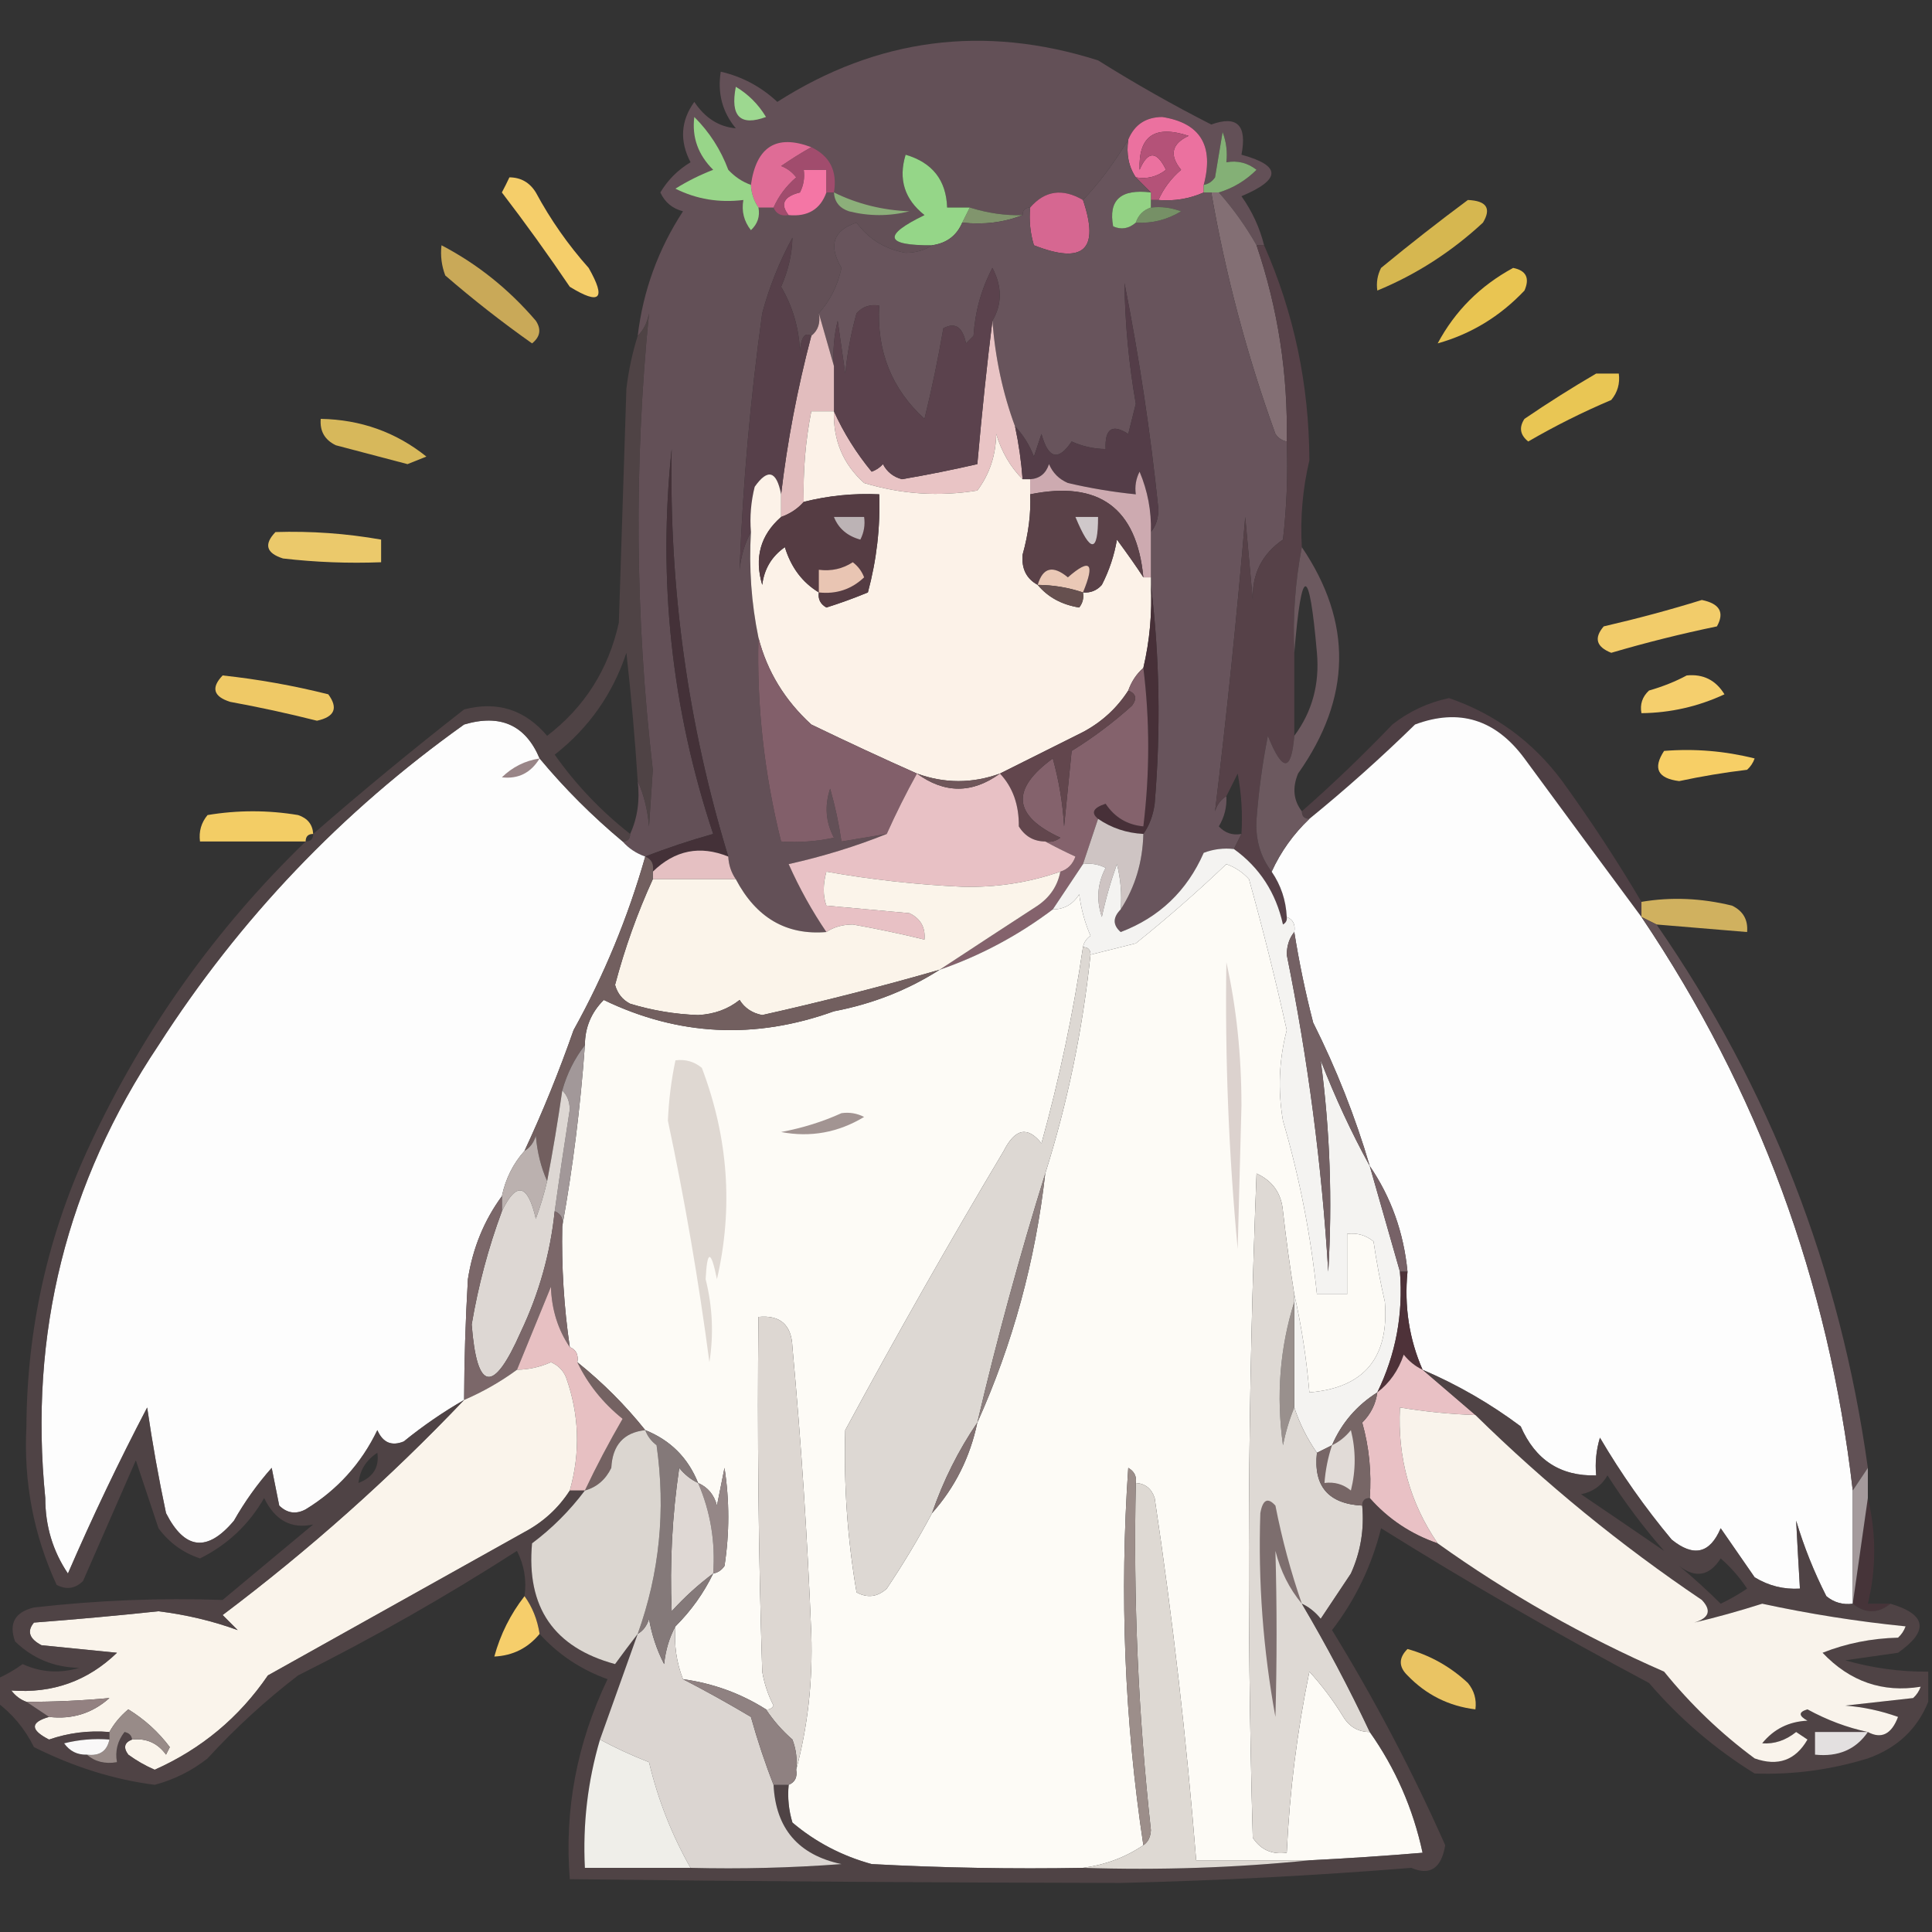 <?xml version="1.0" encoding="UTF-8"?>
<!DOCTYPE svg PUBLIC "-//W3C//DTD SVG 1.1//EN" "http://www.w3.org/Graphics/SVG/1.1/DTD/svg11.dtd">
<svg xmlns="http://www.w3.org/2000/svg" version="1.1" width="256px" height="256px" style="shape-rendering:geometricPrecision; text-rendering:geometricPrecision; image-rendering:optimizeQuality; fill-rule:evenodd; clip-rule:evenodd" xmlns:xlink="http://www.w3.org/1999/xlink">
<rect width="100%" height="100%" fill="#333333" stroke="none"/>
<g><path style="opacity:1" fill="#635057" d="M 167.5,32.5 C 167.167,32.5 166.833,32.5 166.5,32.5C 165.079,29.991 163.412,27.657 161.5,25.5C 163.386,24.935 165.053,23.935 166.5,22.5C 165.311,21.571 163.978,21.238 162.5,21.5C 162.657,20.127 162.49,18.793 162,17.5C 161.667,19.5 161.333,21.5 161,23.5C 160.617,24.056 160.117,24.389 159.5,24.5C 160.88,19.294 159.047,16.294 154,15.5C 151.817,15.522 150.317,16.522 149.5,18.5C 147.563,21.695 145.563,24.362 143.5,26.5C 140.784,24.914 138.45,25.247 136.5,27.5C 135.833,27.5 135.5,27.833 135.5,28.5C 133.264,28.584 130.93,28.25 128.5,27.5C 127.5,27.5 126.5,27.5 125.5,27.5C 125.379,23.873 123.545,21.54 120,20.5C 119.014,23.742 119.848,26.408 122.5,28.5C 116.915,31.208 117.248,32.541 123.5,32.5C 122.551,33.152 121.385,33.486 120,33.5C 117.275,33.018 115.108,31.685 113.5,29.5C 110.403,30.519 109.737,32.519 111.5,35.5C 110.999,37.836 109.999,39.836 108.5,41.5C 108.737,42.791 108.404,43.791 107.5,44.5C 106.659,43.991 106.159,44.657 106,46.5C 105.852,43.411 105.019,40.578 103.5,38C 104.451,35.842 104.951,33.675 105,31.5C 103.284,34.64 101.951,37.973 101,41.5C 99.431,52.801 98.431,64.135 98,75.5C 98.198,73.618 98.698,71.952 99.5,70.5C 99.226,75.263 99.559,79.93 100.5,84.5C 100.266,93.549 101.266,102.549 103.5,111.5C 105.857,111.663 108.19,111.497 110.5,111C 109.409,108.936 109.242,106.769 110,104.5C 110.662,106.813 111.162,109.146 111.5,111.5C 113.5,111.167 115.5,110.833 117.5,110.5C 113.397,112.146 109.063,113.479 104.5,114.5C 105.941,117.724 107.608,120.724 109.5,123.5C 104.195,123.945 100.195,121.612 97.5,116.5C 96.89,115.609 96.557,114.609 96.5,113.5C 91.146,95.945 88.646,77.945 89,59.5C 87.156,76.922 88.989,93.922 94.5,110.5C 91.344,111.384 88.344,112.384 85.5,113.5C 84.29,113.068 83.29,112.401 82.5,111.5C 83.167,111.5 83.5,111.167 83.5,110.5C 84.468,108.393 84.802,106.059 84.5,103.5C 85.309,105.292 85.809,107.292 86,109.5C 86.167,107 86.333,104.5 86.5,102C 84.164,81.789 83.997,61.622 86,41.5C 85.768,42.737 85.268,43.737 84.5,44.5C 85.21,38.539 87.21,33.039 90.5,28C 89.09,27.632 88.09,26.799 87.5,25.5C 88.5,23.833 89.833,22.5 91.5,21.5C 90.03,18.681 90.196,16.014 92,13.5C 93.422,15.638 95.255,16.805 97.5,17C 95.722,14.865 95.055,12.365 95.5,9.5C 98.325,10.143 100.825,11.477 103,13.5C 116.247,5.044 130.413,3.211 145.5,8C 150.392,11.066 155.392,13.899 160.5,16.5C 163.93,15.258 165.263,16.591 164.5,20.5C 169.791,21.941 169.791,23.774 164.5,26C 165.914,27.994 166.914,30.16 167.5,32.5 Z"/></g>
<g><path style="opacity:1" fill="#8caf7a" d="M 110.5,25.5 C 113.579,27.02 116.912,27.853 120.5,28C 117.833,28.667 115.167,28.667 112.5,28C 111.244,27.583 110.577,26.75 110.5,25.5 Z"/></g>
<g><path style="opacity:1" fill="#df6c96" d="M 107.5,19.5 C 106.192,20.232 104.858,21.066 103.5,22C 104.308,22.308 104.975,22.808 105.5,23.5C 104.174,24.642 103.174,25.976 102.5,27.5C 101.833,27.5 101.167,27.5 100.5,27.5C 99.89,26.609 99.557,25.609 99.5,24.5C 100.218,19.419 102.885,17.753 107.5,19.5 Z"/></g>
<g><path style="opacity:1" fill="#f476a5" d="M 109.5,25.5 C 108.7,27.741 107.034,28.741 104.5,28.5C 103.342,27.05 103.842,26.05 106,25.5C 106.483,24.552 106.649,23.552 106.5,22.5C 107.5,22.5 108.5,22.5 109.5,22.5C 109.5,23.5 109.5,24.5 109.5,25.5 Z"/></g>
<g><path style="opacity:1" fill="#98d589" d="M 99.5,24.5 C 99.557,25.609 99.89,26.609 100.5,27.5C 100.719,28.675 100.386,29.675 99.5,30.5C 98.571,29.311 98.238,27.978 98.5,26.5C 95.278,26.892 92.278,26.392 89.5,25C 91.059,24.02 92.726,23.187 94.5,22.5C 92.499,20.513 91.665,18.18 92,15.5C 93.999,17.494 95.499,19.827 96.5,22.5C 97.357,23.425 98.357,24.092 99.5,24.5 Z"/></g>
<g><path style="opacity:1" fill="#a14c6d" d="M 107.5,19.5 C 109.975,20.687 110.975,22.687 110.5,25.5C 110.167,25.5 109.833,25.5 109.5,25.5C 109.5,24.5 109.5,23.5 109.5,22.5C 108.5,22.5 107.5,22.5 106.5,22.5C 106.649,23.552 106.483,24.552 106,25.5C 103.842,26.05 103.342,27.05 104.5,28.5C 103.508,28.672 102.842,28.338 102.5,27.5C 103.174,25.976 104.174,24.642 105.5,23.5C 104.975,22.808 104.308,22.308 103.5,22C 104.858,21.066 106.192,20.232 107.5,19.5 Z"/></g>
<g><path style="opacity:1" fill="#eb719f" d="M 159.5,24.5 C 159.5,24.833 159.5,25.167 159.5,25.5C 157.621,26.341 155.621,26.675 153.5,26.5C 154.174,24.976 155.174,23.642 156.5,22.5C 154.913,20.554 155.246,19.054 157.5,18C 153.002,16.523 150.835,18.023 151,22.5C 152.099,19.956 153.265,19.956 154.5,22.5C 153.311,23.429 151.978,23.762 150.5,23.5C 149.549,22.081 149.216,20.415 149.5,18.5C 150.317,16.522 151.817,15.522 154,15.5C 159.047,16.294 160.88,19.294 159.5,24.5 Z"/></g>
<g><path style="opacity:1" fill="#84b076" d="M 161.5,25.5 C 161.167,25.5 160.833,25.5 160.5,25.5C 160.167,25.5 159.833,25.5 159.5,25.5C 159.5,25.167 159.5,24.833 159.5,24.5C 160.117,24.389 160.617,24.056 161,23.5C 161.333,21.5 161.667,19.5 162,17.5C 162.49,18.793 162.657,20.127 162.5,21.5C 163.978,21.238 165.311,21.571 166.5,22.5C 165.053,23.935 163.386,24.935 161.5,25.5 Z"/></g>
<g><path style="opacity:1" fill="#b45278" d="M 153.5,26.5 C 153.167,26.5 152.833,26.5 152.5,26.5C 152.5,26.167 152.5,25.833 152.5,25.5C 151.833,24.833 151.167,24.167 150.5,23.5C 151.978,23.762 153.311,23.429 154.5,22.5C 153.265,19.956 152.099,19.956 151,22.5C 150.835,18.023 153.002,16.523 157.5,18C 155.246,19.054 154.913,20.554 156.5,22.5C 155.174,23.642 154.174,24.976 153.5,26.5 Z"/></g>
<g><path style="opacity:1" fill="#9dd890" d="M 97.5,11.5 C 99.145,12.479 100.479,13.812 101.5,15.5C 98.08,16.753 96.746,15.419 97.5,11.5 Z"/></g>
<g><path style="opacity:1" fill="#81956d" d="M 128.5,27.5 C 130.93,28.25 133.264,28.584 135.5,28.5C 133.052,29.473 130.385,29.806 127.5,29.5C 127.833,28.833 128.167,28.167 128.5,27.5 Z"/></g>
<g><path style="opacity:1" fill="#95d688" d="M 128.5,27.5 C 128.167,28.167 127.833,28.833 127.5,29.5C 126.764,31.229 125.43,32.229 123.5,32.5C 117.248,32.541 116.915,31.208 122.5,28.5C 119.848,26.408 119.014,23.742 120,20.5C 123.545,21.54 125.379,23.873 125.5,27.5C 126.5,27.5 127.5,27.5 128.5,27.5 Z"/></g>
<g><path style="opacity:0.917" fill="#e5c353" d="M 194.5,26.5 C 196.973,26.604 197.639,27.604 196.5,29.5C 192.307,33.383 187.64,36.383 182.5,38.5C 182.351,37.448 182.517,36.448 183,35.5C 186.812,32.36 190.645,29.36 194.5,26.5 Z"/></g>
<g><path style="opacity:1" fill="#d66791" d="M 143.5,26.5 C 145.744,33.088 143.577,35.088 137,32.5C 136.506,30.866 136.34,29.199 136.5,27.5C 138.45,25.247 140.784,24.914 143.5,26.5 Z"/></g>
<g><path style="opacity:0.993" fill="#f6cf6b" d="M 67.5,23.5 C 69.017,23.511 70.184,24.177 71,25.5C 72.944,29.11 75.277,32.443 78,35.5C 80.353,39.634 79.52,40.467 75.5,38C 72.623,33.745 69.623,29.578 66.5,25.5C 66.863,24.817 67.196,24.15 67.5,23.5 Z"/></g>
<g><path style="opacity:1" fill="#836f74" d="M 160.5,25.5 C 160.833,25.5 161.167,25.5 161.5,25.5C 163.412,27.657 165.079,29.991 166.5,32.5C 169.347,40.915 170.68,49.582 170.5,58.5C 169.883,58.389 169.383,58.056 169,57.5C 165.218,47.036 162.385,36.369 160.5,25.5 Z"/></g>
<g><path style="opacity:0.762" fill="#f8ce64" d="M 58.5,32.5 C 63.244,34.975 67.411,38.308 71,42.5C 71.749,43.635 71.583,44.635 70.5,45.5C 66.523,42.691 62.69,39.691 59,36.5C 58.51,35.207 58.343,33.873 58.5,32.5 Z"/></g>
<g><path style="opacity:1" fill="#e9c552" d="M 200.5,35.5 C 202.225,35.843 202.725,36.843 202,38.5C 198.762,41.923 194.929,44.257 190.5,45.5C 192.796,41.204 196.129,37.871 200.5,35.5 Z"/></g>
<g><path style="opacity:1" fill="#68545c" d="M 149.5,18.5 C 149.216,20.415 149.549,22.081 150.5,23.5C 151.167,24.167 151.833,24.833 152.5,25.5C 148.507,25 146.84,26.5 147.5,30C 148.577,30.47 149.577,30.303 150.5,29.5C 152.655,29.628 154.655,29.128 156.5,28C 155.207,27.51 153.873,27.343 152.5,27.5C 152.5,27.167 152.5,26.833 152.5,26.5C 152.833,26.5 153.167,26.5 153.5,26.5C 155.621,26.675 157.621,26.341 159.5,25.5C 159.833,25.5 160.167,25.5 160.5,25.5C 162.385,36.369 165.218,47.036 169,57.5C 169.383,58.056 169.883,58.389 170.5,58.5C 170.666,62.846 170.499,67.179 170,71.5C 167.212,73.412 165.879,76.079 166,79.5C 165.667,75.833 165.333,72.167 165,68.5C 163.9,81.589 162.567,94.589 161,107.5C 161.278,106.584 161.778,105.918 162.5,105.5C 162.579,106.93 162.246,108.264 161.5,109.5C 162.325,110.386 163.325,110.719 164.5,110.5C 164.167,111.167 163.833,111.833 163.5,112.5C 162.127,112.343 160.793,112.51 159.5,113C 157.277,118.057 153.611,121.557 148.5,123.5C 147.438,122.575 147.438,121.575 148.5,120.5C 150.41,117.548 151.41,114.214 151.5,110.5C 152.29,109.391 152.79,108.058 153,106.5C 153.825,96.658 153.658,86.991 152.5,77.5C 152.5,77.167 152.5,76.833 152.5,76.5C 152.5,74.5 152.5,72.5 152.5,70.5C 153.147,69.726 153.48,68.726 153.5,67.5C 152.458,57.394 150.958,47.394 149,37.5C 149.07,42.834 149.57,48.168 150.5,53.5C 150.167,54.833 149.833,56.167 149.5,57.5C 147.38,56.129 146.38,56.795 146.5,59.5C 144.94,59.481 143.44,59.148 142,58.5C 140.236,61.138 138.902,60.804 138,57.5C 137.667,58.5 137.333,59.5 137,60.5C 136.392,58.934 135.558,57.6 134.5,56.5C 132.87,52.089 131.87,47.422 131.5,42.5C 132.797,40.307 132.797,37.973 131.5,35.5C 130.031,38.298 129.198,41.298 129,44.5C 128.667,44.833 128.333,45.167 128,45.5C 127.558,43.322 126.558,42.655 125,43.5C 124.305,47.533 123.472,51.533 122.5,55.5C 118.153,51.532 116.153,46.532 116.5,40.5C 115.325,40.281 114.325,40.614 113.5,41.5C 112.77,44.109 112.27,46.776 112,49.5C 111.667,47.167 111.333,44.833 111,42.5C 110.505,44.473 110.338,46.473 110.5,48.5C 109.833,46.167 109.167,43.833 108.5,41.5C 109.999,39.836 110.999,37.836 111.5,35.5C 109.737,32.519 110.403,30.519 113.5,29.5C 115.108,31.685 117.275,33.018 120,33.5C 121.385,33.486 122.551,33.152 123.5,32.5C 125.43,32.229 126.764,31.229 127.5,29.5C 130.385,29.806 133.052,29.473 135.5,28.5C 135.5,27.833 135.833,27.5 136.5,27.5C 136.34,29.199 136.506,30.866 137,32.5C 143.577,35.088 145.744,33.088 143.5,26.5C 145.563,24.362 147.563,21.695 149.5,18.5 Z"/></g>
<g><path style="opacity:1" fill="#769066" d="M 152.5,27.5 C 153.873,27.343 155.207,27.51 156.5,28C 154.655,29.128 152.655,29.628 150.5,29.5C 150.833,28.5 151.5,27.833 152.5,27.5 Z"/></g>
<g><path style="opacity:1" fill="#93d284" d="M 152.5,25.5 C 152.5,25.833 152.5,26.167 152.5,26.5C 152.5,26.833 152.5,27.167 152.5,27.5C 151.5,27.833 150.833,28.5 150.5,29.5C 149.577,30.303 148.577,30.47 147.5,30C 146.84,26.5 148.507,25 152.5,25.5 Z"/></g>
<g><path style="opacity:1" fill="#e9c4c5" d="M 131.5,42.5 C 131.87,47.422 132.87,52.089 134.5,56.5C 134.993,58.806 135.326,61.139 135.5,63.5C 133.883,61.879 132.716,59.879 132,57.5C 131.955,60.334 131.121,62.834 129.5,65C 124.411,65.826 119.411,65.492 114.5,64C 111.722,61.516 110.389,58.349 110.5,54.5C 111.795,57.363 113.462,60.03 115.5,62.5C 116.086,62.291 116.586,61.957 117,61.5C 117.519,62.516 118.353,63.182 119.5,63.5C 122.865,62.925 126.198,62.258 129.5,61.5C 130.13,54.438 130.796,48.105 131.5,42.5 Z"/></g>
<g><path style="opacity:1" fill="#e9c654" d="M 211.5,49.5 C 212.5,49.5 213.5,49.5 214.5,49.5C 214.67,50.822 214.337,51.989 213.5,53C 209.731,54.597 206.064,56.43 202.5,58.5C 201.417,57.635 201.251,56.635 202,55.5C 205.18,53.338 208.346,51.338 211.5,49.5 Z"/></g>
<g><path style="opacity:0.883" fill="#ecc960" d="M 42.5,55.5 C 47.807,55.601 52.474,57.267 56.5,60.5C 55.667,60.833 54.833,61.167 54,61.5C 50.836,60.668 47.669,59.834 44.5,59C 43.027,58.29 42.36,57.124 42.5,55.5 Z"/></g>
<g><path style="opacity:1" fill="#5b424d" d="M 131.5,42.5 C 130.796,48.105 130.13,54.438 129.5,61.5C 126.198,62.258 122.865,62.925 119.5,63.5C 118.353,63.182 117.519,62.516 117,61.5C 116.586,61.957 116.086,62.291 115.5,62.5C 113.462,60.03 111.795,57.363 110.5,54.5C 110.5,52.5 110.5,50.5 110.5,48.5C 110.338,46.473 110.505,44.473 111,42.5C 111.333,44.833 111.667,47.167 112,49.5C 112.27,46.776 112.77,44.109 113.5,41.5C 114.325,40.614 115.325,40.281 116.5,40.5C 116.153,46.532 118.153,51.532 122.5,55.5C 123.472,51.533 124.305,47.533 125,43.5C 126.558,42.655 127.558,43.322 128,45.5C 128.333,45.167 128.667,44.833 129,44.5C 129.198,41.298 130.031,38.298 131.5,35.5C 132.797,37.973 132.797,40.307 131.5,42.5 Z"/></g>
<g><path style="opacity:1" fill="#e2bdbe" d="M 108.5,41.5 C 109.167,43.833 109.833,46.167 110.5,48.5C 110.5,50.5 110.5,52.5 110.5,54.5C 109.5,54.5 108.5,54.5 107.5,54.5C 106.728,58.452 106.395,62.452 106.5,66.5C 105.71,67.401 104.71,68.068 103.5,68.5C 103.5,67.5 103.5,66.5 103.5,65.5C 104.317,58.535 105.65,51.535 107.5,44.5C 108.404,43.791 108.737,42.791 108.5,41.5 Z"/></g>
<g><path style="opacity:1" fill="#57404a" d="M 107.5,44.5 C 105.65,51.535 104.317,58.535 103.5,65.5C 102.9,62.375 101.733,62.042 100,64.5C 99.504,66.473 99.338,68.473 99.5,70.5C 98.698,71.952 98.198,73.618 98,75.5C 98.431,64.135 99.431,52.801 101,41.5C 101.951,37.973 103.284,34.64 105,31.5C 104.951,33.675 104.451,35.842 103.5,38C 105.019,40.578 105.852,43.411 106,46.5C 106.159,44.657 106.659,43.991 107.5,44.5 Z"/></g>
<g><path style="opacity:1" fill="#543d48" d="M 152.5,70.5 C 152.579,67.729 152.079,65.063 151,62.5C 150.517,63.448 150.351,64.448 150.5,65.5C 147.478,65.196 144.478,64.696 141.5,64C 140.333,63.5 139.5,62.667 139,61.5C 138.583,62.756 137.75,63.423 136.5,63.5C 136.167,63.5 135.833,63.5 135.5,63.5C 135.326,61.139 134.993,58.806 134.5,56.5C 135.558,57.6 136.392,58.934 137,60.5C 137.333,59.5 137.667,58.5 138,57.5C 138.902,60.804 140.236,61.138 142,58.5C 143.44,59.148 144.94,59.481 146.5,59.5C 146.38,56.795 147.38,56.129 149.5,57.5C 149.833,56.167 150.167,54.833 150.5,53.5C 149.57,48.168 149.07,42.834 149,37.5C 150.958,47.394 152.458,57.394 153.5,67.5C 153.48,68.726 153.147,69.726 152.5,70.5 Z"/></g>
<g><path style="opacity:1" fill="#fcf2e8" d="M 110.5,54.5 C 110.389,58.349 111.722,61.516 114.5,64C 119.411,65.492 124.411,65.826 129.5,65C 131.121,62.834 131.955,60.334 132,57.5C 132.716,59.879 133.883,61.879 135.5,63.5C 135.833,63.5 136.167,63.5 136.5,63.5C 136.5,64.167 136.5,64.833 136.5,65.5C 136.623,68.007 136.289,70.674 135.5,73.5C 135.34,75.355 136.007,76.688 137.5,77.5C 138.841,79.12 140.674,80.12 143,80.5C 143.464,79.906 143.631,79.239 143.5,78.5C 144.496,78.586 145.329,78.252 146,77.5C 146.973,75.608 147.64,73.608 148,71.5C 149.561,73.625 150.728,75.291 151.5,76.5C 151.833,76.5 152.167,76.5 152.5,76.5C 152.5,76.833 152.5,77.167 152.5,77.5C 152.677,81.234 152.344,84.901 151.5,88.5C 150.599,89.29 149.932,90.29 149.5,91.5C 147.996,93.836 145.996,95.669 143.5,97C 139.741,98.879 136.075,100.713 132.5,102.5C 128.833,103.833 125.167,103.833 121.5,102.5C 116.893,100.452 112.227,98.285 107.5,96C 103.984,92.786 101.65,88.953 100.5,84.5C 99.559,79.93 99.226,75.263 99.5,70.5C 99.338,68.473 99.504,66.473 100,64.5C 101.733,62.042 102.9,62.375 103.5,65.5C 103.5,66.5 103.5,67.5 103.5,68.5C 100.76,70.9 99.927,73.9 101,77.5C 101.26,75.382 102.26,73.716 104,72.5C 104.814,75.177 106.314,77.177 108.5,78.5C 108.369,79.376 108.702,80.043 109.5,80.5C 111.382,79.907 113.215,79.24 115,78.5C 116.157,74.191 116.657,69.858 116.5,65.5C 113.098,65.342 109.764,65.676 106.5,66.5C 106.395,62.452 106.728,58.452 107.5,54.5C 108.5,54.5 109.5,54.5 110.5,54.5 Z"/></g>
<g><path style="opacity:1" fill="#cdaab0" d="M 152.5,70.5 C 152.5,72.5 152.5,74.5 152.5,76.5C 152.167,76.5 151.833,76.5 151.5,76.5C 150.621,67.307 145.621,63.641 136.5,65.5C 136.5,64.833 136.5,64.167 136.5,63.5C 137.75,63.423 138.583,62.756 139,61.5C 139.5,62.667 140.333,63.5 141.5,64C 144.478,64.696 147.478,65.196 150.5,65.5C 150.351,64.448 150.517,63.448 151,62.5C 152.079,65.063 152.579,67.729 152.5,70.5 Z"/></g>
<g><path style="opacity:1" fill="#5a4148" d="M 151.5,76.5 C 150.728,75.291 149.561,73.625 148,71.5C 147.64,73.608 146.973,75.608 146,77.5C 145.329,78.252 144.496,78.586 143.5,78.5C 145.123,74.592 144.456,73.925 141.5,76.5C 139.512,74.853 138.179,75.186 137.5,77.5C 136.007,76.688 135.34,75.355 135.5,73.5C 136.289,70.674 136.623,68.007 136.5,65.5C 145.621,63.641 150.621,67.307 151.5,76.5 Z"/></g>
<g><path style="opacity:1" fill="#cfc8ca" d="M 142.5,68.5 C 143.5,68.5 144.5,68.5 145.5,68.5C 145.495,73.313 144.495,73.313 142.5,68.5 Z"/></g>
<g><path style="opacity:0.952" fill="#f4d16e" d="M 36.5,70.5 C 41.214,70.353 45.881,70.686 50.5,71.5C 50.5,72.5 50.5,73.5 50.5,74.5C 46.154,74.666 41.821,74.499 37.5,74C 35.273,73.296 34.94,72.129 36.5,70.5 Z"/></g>
<g><path style="opacity:1" fill="#553c43" d="M 108.5,78.5 C 106.314,77.177 104.814,75.177 104,72.5C 102.26,73.716 101.26,75.382 101,77.5C 99.927,73.9 100.76,70.9 103.5,68.5C 104.71,68.068 105.71,67.401 106.5,66.5C 109.764,65.676 113.098,65.342 116.5,65.5C 116.657,69.858 116.157,74.191 115,78.5C 113.215,79.24 111.382,79.907 109.5,80.5C 108.702,80.043 108.369,79.376 108.5,78.5 Z"/></g>
<g><path style="opacity:1" fill="#bcb3b5" d="M 110.5,68.5 C 111.833,68.5 113.167,68.5 114.5,68.5C 114.649,69.552 114.483,70.552 114,71.5C 112.271,71.026 111.105,70.026 110.5,68.5 Z"/></g>
<g><path style="opacity:1" fill="#e9c5b3" d="M 108.5,78.5 C 108.5,77.5 108.5,76.5 108.5,75.5C 110.144,75.713 111.644,75.38 113,74.5C 113.692,75.025 114.192,75.692 114.5,76.5C 112.827,78.086 110.827,78.753 108.5,78.5 Z"/></g>
<g><path style="opacity:1" fill="#eac8b6" d="M 143.5,78.5 C 141.565,77.85 139.565,77.517 137.5,77.5C 138.179,75.186 139.512,74.853 141.5,76.5C 144.456,73.925 145.123,74.592 143.5,78.5 Z"/></g>
<g><path style="opacity:1" fill="#66504f" d="M 137.5,77.5 C 139.565,77.517 141.565,77.85 143.5,78.5C 143.631,79.239 143.464,79.906 143,80.5C 140.674,80.12 138.841,79.12 137.5,77.5 Z"/></g>
<g><path style="opacity:0.973" fill="#f7d06c" d="M 225.5,79.5 C 227.87,79.983 228.537,81.149 227.5,83C 222.777,83.978 218.111,85.144 213.5,86.5C 211.512,85.711 211.179,84.544 212.5,83C 216.999,81.961 221.332,80.794 225.5,79.5 Z"/></g>
<g><path style="opacity:1" fill="#564148" d="M 166.5,32.5 C 166.833,32.5 167.167,32.5 167.5,32.5C 171.462,41.471 173.462,50.971 173.5,61C 172.606,64.776 172.272,68.609 172.5,72.5C 171.617,77.103 171.283,81.77 171.5,86.5C 171.5,90.167 171.5,93.833 171.5,97.5C 171.103,102.324 169.937,102.324 168,97.5C 167.283,101.137 166.783,104.804 166.5,108.5C 166.319,111.163 166.985,113.497 168.5,115.5C 169.73,117.297 170.396,119.297 170.5,121.5C 170.565,121.938 170.399,122.272 170,122.5C 169.065,118.28 166.899,114.947 163.5,112.5C 163.833,111.833 164.167,111.167 164.5,110.5C 164.664,107.813 164.497,105.146 164,102.5C 163.487,103.527 162.987,104.527 162.5,105.5C 161.778,105.918 161.278,106.584 161,107.5C 162.567,94.589 163.9,81.589 165,68.5C 165.333,72.167 165.667,75.833 166,79.5C 165.879,76.079 167.212,73.412 170,71.5C 170.499,67.179 170.666,62.846 170.5,58.5C 170.68,49.582 169.347,40.915 166.5,32.5 Z"/></g>
<g><path style="opacity:1" fill="#473038" d="M 152.5,77.5 C 153.658,86.991 153.825,96.658 153,106.5C 152.79,108.058 152.29,109.391 151.5,110.5C 149.282,110.386 147.282,109.72 145.5,108.5C 144.522,107.703 144.855,107.036 146.5,106.5C 147.695,108.297 149.362,109.297 151.5,109.5C 152.361,102.429 152.361,95.429 151.5,88.5C 152.344,84.901 152.677,81.234 152.5,77.5 Z"/></g>
<g><path style="opacity:0.958" fill="#f7cf68" d="M 29.5,89.5 C 34.216,90.008 38.882,90.842 43.5,92C 44.841,93.826 44.341,94.993 42,95.5C 38.197,94.539 34.364,93.706 30.5,93C 28.273,92.296 27.94,91.129 29.5,89.5 Z"/></g>
<g><path style="opacity:1" fill="#825f6a" d="M 100.5,84.5 C 101.65,88.953 103.984,92.786 107.5,96C 112.227,98.285 116.893,100.452 121.5,102.5C 120.072,105.072 118.738,107.739 117.5,110.5C 115.5,110.833 113.5,111.167 111.5,111.5C 111.162,109.146 110.662,106.813 110,104.5C 109.242,106.769 109.409,108.936 110.5,111C 108.19,111.497 105.857,111.663 103.5,111.5C 101.266,102.549 100.266,93.549 100.5,84.5 Z"/></g>
<g><path style="opacity:0.994" fill="#f6d06e" d="M 223.5,89.5 C 225.681,89.284 227.347,90.117 228.5,92C 225.013,93.622 221.346,94.455 217.5,94.5C 217.281,93.325 217.614,92.325 218.5,91.5C 220.336,90.972 222.003,90.306 223.5,89.5 Z"/></g>
<g><path style="opacity:1" fill="#84626c" d="M 151.5,88.5 C 152.361,95.429 152.361,102.429 151.5,109.5C 149.362,109.297 147.695,108.297 146.5,106.5C 144.855,107.036 144.522,107.703 145.5,108.5C 144.833,110.5 144.167,112.5 143.5,114.5C 142.167,116.5 140.833,118.5 139.5,120.5C 134.906,123.963 129.906,126.63 124.5,128.5C 128.768,125.691 133.102,122.857 137.5,120C 139.141,118.871 140.141,117.371 140.5,115.5C 141.478,115.189 142.145,114.522 142.5,113.5C 141.051,112.828 139.718,112.161 138.5,111.5C 139.239,111.631 139.906,111.464 140.5,111C 134.219,108.092 133.886,104.592 139.5,100.5C 140.321,103.447 140.821,106.447 141,109.5C 141.333,106.167 141.667,102.833 142,99.5C 144.846,97.743 147.512,95.743 150,93.5C 150.692,92.563 150.525,91.897 149.5,91.5C 149.932,90.29 150.599,89.29 151.5,88.5 Z"/></g>
<g><path style="opacity:0.824" fill="#544248" d="M 217.5,119.5 C 217.5,120.167 217.5,120.833 217.5,121.5C 212.354,114.568 207.188,107.568 202,100.5C 198.174,95.318 193.341,93.818 187.5,96C 182.99,100.409 178.323,104.575 173.5,108.5C 172.833,108.5 172.5,108.167 172.5,107.5C 176.605,103.898 180.605,100.065 184.5,96C 186.71,94.261 189.21,93.094 192,92.5C 198.112,94.607 203.112,98.273 207,103.5C 210.759,108.691 214.259,114.024 217.5,119.5 Z"/></g>
<g><path style="opacity:1" fill="#fdfdfd" d="M 71.5,100.5 C 74.806,104.473 78.473,108.14 82.5,111.5C 83.29,112.401 84.29,113.068 85.5,113.5C 83.201,121.573 80.034,129.24 76,136.5C 74.073,142.009 71.906,147.342 69.5,152.5C 67.993,154.181 66.993,156.181 66.5,158.5C 64.144,161.715 62.644,165.381 62,169.5C 61.681,174.975 61.514,180.309 61.5,185.5C 58.732,187.087 56.065,188.92 53.5,191C 51.892,191.658 50.725,191.158 50,189.5C 47.867,193.933 44.7,197.433 40.5,200C 39.216,200.684 38.05,200.517 37,199.5C 36.667,197.833 36.333,196.167 36,194.5C 34.088,196.657 32.421,198.991 31,201.5C 27.477,205.701 24.477,205.368 22,200.5C 21.018,195.874 20.184,191.208 19.5,186.5C 15.716,193.734 12.216,201.067 9,208.5C 6.996,205.525 5.996,202.192 6,198.5C 3.82,176.708 8.82,156.708 21,138.5C 31.746,121.753 45.246,107.586 61.5,96C 66.308,94.574 69.641,96.074 71.5,100.5 Z"/></g>
<g><path style="opacity:1" fill="#fdfdfd" d="M 217.5,121.5 C 232.982,144.483 242.316,169.817 245.5,197.5C 245.5,202.5 245.5,207.5 245.5,212.5C 244.178,212.67 243.011,212.337 242,211.5C 240.363,208.283 239.03,204.95 238,201.5C 238.152,204.447 238.319,207.447 238.5,210.5C 236.345,210.628 234.345,210.128 232.5,209C 231,206.833 229.5,204.667 228,202.5C 226.574,205.861 224.407,206.361 221.5,204C 217.964,199.763 214.798,195.263 212,190.5C 211.506,192.134 211.34,193.801 211.5,195.5C 206.772,195.625 203.439,193.458 201.5,189C 197.471,185.985 193.137,183.485 188.5,181.5C 186.722,177.435 186.055,173.101 186.5,168.5C 185.999,163.324 184.332,158.658 181.5,154.5C 179.574,147.974 177.074,141.641 174,135.5C 172.972,131.527 172.139,127.527 171.5,123.5C 171.672,122.508 171.338,121.842 170.5,121.5C 170.396,119.297 169.73,117.297 168.5,115.5C 169.704,112.862 171.37,110.529 173.5,108.5C 178.323,104.575 182.99,100.409 187.5,96C 193.341,93.818 198.174,95.318 202,100.5C 207.188,107.568 212.354,114.568 217.5,121.5 Z"/></g>
<g><path style="opacity:1" fill="#6c595f" d="M 172.5,72.5 C 179.255,82.478 179.089,92.478 172,102.5C 171.22,104.387 171.387,106.054 172.5,107.5C 172.5,108.167 172.833,108.5 173.5,108.5C 171.37,110.529 169.704,112.862 168.5,115.5C 166.985,113.497 166.319,111.163 166.5,108.5C 166.783,104.804 167.283,101.137 168,97.5C 169.937,102.324 171.103,102.324 171.5,97.5C 173.867,94.32 174.867,90.653 174.5,86.5C 173.473,74.747 172.473,74.747 171.5,86.5C 171.283,81.77 171.617,77.103 172.5,72.5 Z"/></g>
<g><path style="opacity:1" fill="#62464d" d="M 149.5,91.5 C 150.525,91.897 150.692,92.563 150,93.5C 147.512,95.743 144.846,97.743 142,99.5C 141.667,102.833 141.333,106.167 141,109.5C 140.821,106.447 140.321,103.447 139.5,100.5C 133.886,104.592 134.219,108.092 140.5,111C 139.906,111.464 139.239,111.631 138.5,111.5C 136.983,111.489 135.816,110.823 135,109.5C 135.03,106.639 134.197,104.305 132.5,102.5C 136.075,100.713 139.741,98.879 143.5,97C 145.996,95.669 147.996,93.836 149.5,91.5 Z"/></g>
<g><path style="opacity:1" fill="#f7cf66" d="M 220.5,99.5 C 224.555,99.176 228.555,99.509 232.5,100.5C 232.291,101.086 231.957,101.586 231.5,102C 228.475,102.361 225.475,102.861 222.5,103.5C 219.652,103.139 218.986,101.806 220.5,99.5 Z"/></g>
<g><path style="opacity:1" fill="#443138" d="M 96.5,113.5 C 92.758,111.982 89.425,112.648 86.5,115.5C 86.672,114.508 86.338,113.842 85.5,113.5C 88.344,112.384 91.344,111.384 94.5,110.5C 88.989,93.922 87.156,76.922 89,59.5C 88.646,77.945 91.146,95.945 96.5,113.5 Z"/></g>
<g><path style="opacity:1" fill="#e8c1c5" d="M 121.5,102.5 C 125.167,105.167 128.833,105.167 132.5,102.5C 134.197,104.305 135.03,106.639 135,109.5C 135.816,110.823 136.983,111.489 138.5,111.5C 139.718,112.161 141.051,112.828 142.5,113.5C 142.145,114.522 141.478,115.189 140.5,115.5C 136.318,116.952 131.984,117.618 127.5,117.5C 121.448,117.222 115.448,116.555 109.5,115.5C 109.034,117.201 109.034,118.701 109.5,120C 113.167,120.333 116.833,120.667 120.5,121C 121.973,121.71 122.64,122.876 122.5,124.5C 119.367,123.735 116.2,123.068 113,122.5C 111.615,122.514 110.449,122.848 109.5,123.5C 107.608,120.724 105.941,117.724 104.5,114.5C 109.063,113.479 113.397,112.146 117.5,110.5C 118.738,107.739 120.072,105.072 121.5,102.5 Z"/></g>
<g><path style="opacity:1" fill="#6f565a" d="M 121.5,102.5 C 125.167,103.833 128.833,103.833 132.5,102.5C 128.833,105.167 125.167,105.167 121.5,102.5 Z"/></g>
<g><path style="opacity:0.976" fill="#f7d167" d="M 41.5,110.5 C 40.833,110.5 40.5,110.833 40.5,111.5C 35.833,111.5 31.167,111.5 26.5,111.5C 26.33,110.178 26.663,109.011 27.5,108C 31.5,107.333 35.5,107.333 39.5,108C 40.756,108.417 41.423,109.25 41.5,110.5 Z"/></g>
<g><path style="opacity:1" fill="#cec4c3" d="M 145.5,108.5 C 147.282,109.72 149.282,110.386 151.5,110.5C 151.41,114.214 150.41,117.548 148.5,120.5C 148.662,118.473 148.495,116.473 148,114.5C 147.178,116.788 146.511,119.122 146,121.5C 145.242,119.231 145.409,117.064 146.5,115C 145.552,114.517 144.552,114.351 143.5,114.5C 144.167,112.5 144.833,110.5 145.5,108.5 Z"/></g>
<g><path style="opacity:1" fill="#e5c0c2" d="M 96.5,113.5 C 96.557,114.609 96.89,115.609 97.5,116.5C 93.833,116.5 90.167,116.5 86.5,116.5C 86.5,116.167 86.5,115.833 86.5,115.5C 89.425,112.648 92.758,111.982 96.5,113.5 Z"/></g>
<g><path style="opacity:1" fill="#fdfbf6" d="M 171.5,171.5 C 170.92,167.858 170.42,164.191 170,160.5C 169.803,158.139 168.636,156.472 166.5,155.5C 165.333,184.828 165.167,214.161 166,243.5C 167.049,245.107 168.549,245.773 170.5,245.5C 170.877,237.389 171.877,229.389 173.5,221.5C 175.192,223.359 176.692,225.359 178,227.5C 178.816,228.823 179.983,229.489 181.5,229.5C 184.909,234.323 187.243,239.656 188.5,245.5C 183.507,245.916 178.507,246.249 173.5,246.5C 168.5,246.5 163.5,246.5 158.5,246.5C 157.217,230.443 155.384,214.443 153,198.5C 152.583,197.244 151.75,196.577 150.5,196.5C 150.631,195.624 150.298,194.957 149.5,194.5C 148.341,211.279 149.008,227.945 151.5,244.5C 149.143,246.098 146.477,247.098 143.5,247.5C 134.161,247.666 124.827,247.5 115.5,247C 111.553,245.915 108.053,244.081 105,241.5C 104.506,239.866 104.34,238.199 104.5,236.5C 105.338,236.158 105.672,235.492 105.5,234.5C 107.04,228.749 107.706,222.749 107.5,216.5C 106.998,203.813 106.165,191.146 105,178.5C 104.888,175.553 103.388,174.22 100.5,174.5C 100.333,190.17 100.5,205.837 101,221.5C 101.273,223.101 101.773,224.601 102.5,226C 102.272,226.399 101.938,226.565 101.5,226.5C 98.161,224.386 94.495,223.053 90.5,222.5C 89.631,220.283 89.298,217.95 89.5,215.5C 91.58,213.427 93.246,211.093 94.5,208.5C 95.117,208.389 95.617,208.056 96,207.5C 96.667,203.167 96.667,198.833 96,194.5C 95.667,196.167 95.333,197.833 95,199.5C 94.623,198.058 93.79,197.058 92.5,196.5C 91.167,193.167 88.833,190.833 85.5,189.5C 82.833,186.167 79.833,183.167 76.5,180.5C 76.672,179.508 76.338,178.842 75.5,178.5C 74.725,173.203 74.392,167.87 74.5,162.5C 75.907,154.688 76.907,146.688 77.5,138.5C 77.504,136.158 78.338,134.158 80,132.5C 89.892,137.27 100.058,137.77 110.5,134C 115.612,133.024 120.278,131.191 124.5,128.5C 129.906,126.63 134.906,123.963 139.5,120.5C 141.017,120.489 142.184,119.823 143,118.5C 143.251,120.433 143.751,122.266 144.5,124C 143.944,124.383 143.611,124.883 143.5,125.5C 142.202,134.287 140.369,142.954 138,151.5C 136.172,149.193 134.506,149.526 133,152.5C 125.747,164.671 118.747,177.004 112,189.5C 111.788,196.747 112.288,203.914 113.5,211C 114.944,211.781 116.277,211.614 117.5,210.5C 119.69,207.235 121.69,203.901 123.5,200.5C 126.54,197.086 128.54,193.086 129.5,188.5C 134.192,178.077 137.192,167.077 138.5,155.5C 141.452,146.15 143.452,136.483 144.5,126.5C 146.482,126.005 148.482,125.505 150.5,125C 154.699,121.628 158.699,118.128 162.5,114.5C 163.672,114.919 164.672,115.585 165.5,116.5C 167.351,123.139 169.018,129.806 170.5,136.5C 169.47,140.465 169.303,144.465 170,148.5C 172.194,156.026 173.694,163.692 174.5,171.5C 175.833,171.5 177.167,171.5 178.5,171.5C 178.5,168.833 178.5,166.167 178.5,163.5C 179.822,163.33 180.989,163.663 182,164.5C 182.392,167.188 182.892,169.855 183.5,172.5C 184.084,179.907 180.751,183.907 173.5,184.5C 173.116,179.99 172.449,175.657 171.5,171.5 Z"/></g>
<g><path style="opacity:1" fill="#f4f3f1" d="M 163.5,112.5 C 166.899,114.947 169.065,118.28 170,122.5C 170.399,122.272 170.565,121.938 170.5,121.5C 171.338,121.842 171.672,122.508 171.5,123.5C 170.853,124.274 170.52,125.274 170.5,126.5C 173.315,140.37 175.148,154.37 176,168.5C 176.563,159.092 176.23,149.759 175,140.5C 176.899,145.396 179.065,150.063 181.5,154.5C 182.842,159.207 184.175,163.874 185.5,168.5C 185.95,174.136 184.95,179.47 182.5,184.5C 179.757,186.239 177.757,188.573 176.5,191.5C 175.833,191.833 175.167,192.167 174.5,192.5C 173.203,190.629 172.203,188.629 171.5,186.5C 171.5,181.833 171.5,177.167 171.5,172.5C 171.5,172.167 171.5,171.833 171.5,171.5C 172.449,175.657 173.116,179.99 173.5,184.5C 180.751,183.907 184.084,179.907 183.5,172.5C 182.892,169.855 182.392,167.188 182,164.5C 180.989,163.663 179.822,163.33 178.5,163.5C 178.5,166.167 178.5,168.833 178.5,171.5C 177.167,171.5 175.833,171.5 174.5,171.5C 173.694,163.692 172.194,156.026 170,148.5C 169.303,144.465 169.47,140.465 170.5,136.5C 169.018,129.806 167.351,123.139 165.5,116.5C 164.672,115.585 163.672,114.919 162.5,114.5C 158.699,118.128 154.699,121.628 150.5,125C 148.482,125.505 146.482,126.005 144.5,126.5C 144.5,125.833 144.167,125.5 143.5,125.5C 143.611,124.883 143.944,124.383 144.5,124C 143.751,122.266 143.251,120.433 143,118.5C 142.184,119.823 141.017,120.489 139.5,120.5C 140.833,118.5 142.167,116.5 143.5,114.5C 144.552,114.351 145.552,114.517 146.5,115C 145.409,117.064 145.242,119.231 146,121.5C 146.511,119.122 147.178,116.788 148,114.5C 148.495,116.473 148.662,118.473 148.5,120.5C 147.438,121.575 147.438,122.575 148.5,123.5C 153.611,121.557 157.277,118.057 159.5,113C 160.793,112.51 162.127,112.343 163.5,112.5 Z"/></g>
<g><path style="opacity:1" fill="#fbf4ea" d="M 140.5,115.5 C 140.141,117.371 139.141,118.871 137.5,120C 133.102,122.857 128.768,125.691 124.5,128.5C 116.747,130.73 108.914,132.73 101,134.5C 99.674,134.245 98.674,133.578 98,132.5C 96.475,133.72 94.641,134.387 92.5,134.5C 89.433,134.393 86.433,133.893 83.5,133C 82.484,132.481 81.818,131.647 81.5,130.5C 82.78,125.659 84.446,120.992 86.5,116.5C 90.167,116.5 93.833,116.5 97.5,116.5C 100.195,121.612 104.195,123.945 109.5,123.5C 110.449,122.848 111.615,122.514 113,122.5C 116.2,123.068 119.367,123.735 122.5,124.5C 122.64,122.876 121.973,121.71 120.5,121C 116.833,120.667 113.167,120.333 109.5,120C 109.034,118.701 109.034,117.201 109.5,115.5C 115.448,116.555 121.448,117.222 127.5,117.5C 131.984,117.618 136.318,116.952 140.5,115.5 Z"/></g>
<g><path style="opacity:0.812" fill="#f4ce69" d="M 219.5,122.5 C 218.833,122.167 218.167,121.833 217.5,121.5C 217.5,120.833 217.5,120.167 217.5,119.5C 221.424,118.835 225.424,119.002 229.5,120C 230.973,120.71 231.64,121.876 231.5,123.5C 227.5,123.167 223.5,122.833 219.5,122.5 Z"/></g>
<g><path style="opacity:1" fill="#725f5f" d="M 85.5,113.5 C 86.338,113.842 86.672,114.508 86.5,115.5C 86.5,115.833 86.5,116.167 86.5,116.5C 84.446,120.992 82.78,125.659 81.5,130.5C 81.818,131.647 82.484,132.481 83.5,133C 86.433,133.893 89.433,134.393 92.5,134.5C 94.641,134.387 96.475,133.72 98,132.5C 98.674,133.578 99.674,134.245 101,134.5C 108.914,132.73 116.747,130.73 124.5,128.5C 120.278,131.191 115.612,133.024 110.5,134C 100.058,137.77 89.892,137.27 80,132.5C 78.338,134.158 77.504,136.158 77.5,138.5C 76.13,140.25 75.13,142.25 74.5,144.5C 73.925,148.523 73.259,152.523 72.5,156.5C 71.691,154.708 71.191,152.708 71,150.5C 70.722,151.416 70.222,152.082 69.5,152.5C 71.906,147.342 74.073,142.009 76,136.5C 80.034,129.24 83.201,121.573 85.5,113.5 Z"/></g>
<g><path style="opacity:1" fill="#dfd8d2" d="M 89.5,140.5 C 90.822,140.33 91.989,140.663 93,141.5C 96.505,150.745 97.171,160.079 95,169.5C 94.201,165.576 93.701,165.576 93.5,169.5C 94.415,173.144 94.581,176.81 94,180.5C 92.584,169.753 90.751,159.086 88.5,148.5C 88.614,145.783 88.948,143.116 89.5,140.5 Z"/></g>
<g><path style="opacity:1" fill="#dcd2ce" d="M 162.5,127.5 C 163.83,133.463 164.496,139.796 164.5,146.5C 164.333,152.833 164.167,159.167 164,165.5C 162.809,152.861 162.309,140.194 162.5,127.5 Z"/></g>
<g><path style="opacity:1" fill="#746164" d="M 171.5,123.5 C 172.139,127.527 172.972,131.527 174,135.5C 177.074,141.641 179.574,147.974 181.5,154.5C 179.065,150.063 176.899,145.396 175,140.5C 176.23,149.759 176.563,159.092 176,168.5C 175.148,154.37 173.315,140.37 170.5,126.5C 170.52,125.274 170.853,124.274 171.5,123.5 Z"/></g>
<g><path style="opacity:1" fill="#a29492" d="M 111.5,147.5 C 112.552,147.351 113.552,147.517 114.5,148C 111.068,150.072 107.402,150.738 103.5,150C 106.379,149.454 109.046,148.621 111.5,147.5 Z"/></g>
<g><path style="opacity:1" fill="#a29899" d="M 77.5,138.5 C 76.907,146.688 75.907,154.688 74.5,162.5C 74.672,161.508 74.338,160.842 73.5,160.5C 74.124,156.006 74.791,151.506 75.5,147C 75.472,145.93 75.139,145.097 74.5,144.5C 75.13,142.25 76.13,140.25 77.5,138.5 Z"/></g>
<g><path style="opacity:1" fill="#bbb1af" d="M 72.5,156.5 C 72.108,158.179 71.608,159.846 71,161.5C 69.927,156.847 68.427,156.513 66.5,160.5C 66.5,159.833 66.5,159.167 66.5,158.5C 66.993,156.181 67.993,154.181 69.5,152.5C 70.222,152.082 70.722,151.416 71,150.5C 71.191,152.708 71.691,154.708 72.5,156.5 Z"/></g>
<g><path style="opacity:1" fill="#ddd8d3" d="M 143.5,125.5 C 144.167,125.5 144.5,125.833 144.5,126.5C 143.452,136.483 141.452,146.15 138.5,155.5C 135.134,166.295 132.134,177.295 129.5,188.5C 126.992,192.182 124.992,196.182 123.5,200.5C 121.69,203.901 119.69,207.235 117.5,210.5C 116.277,211.614 114.944,211.781 113.5,211C 112.288,203.914 111.788,196.747 112,189.5C 118.747,177.004 125.747,164.671 133,152.5C 134.506,149.526 136.172,149.193 138,151.5C 140.369,142.954 142.202,134.287 143.5,125.5 Z"/></g>
<g><path style="opacity:1" fill="#ddd7d3" d="M 74.5,144.5 C 75.139,145.097 75.472,145.93 75.5,147C 74.791,151.506 74.124,156.006 73.5,160.5C 72.929,166.052 71.429,171.385 69,176.5C 65.36,184.748 63.194,184.414 62.5,175.5C 63.37,170.351 64.704,165.351 66.5,160.5C 68.427,156.513 69.927,156.847 71,161.5C 71.608,159.846 72.108,158.179 72.5,156.5C 73.259,152.523 73.925,148.523 74.5,144.5 Z"/></g>
<g><path style="opacity:1" fill="#776267" d="M 181.5,154.5 C 184.332,158.658 185.999,163.324 186.5,168.5C 186.167,168.5 185.833,168.5 185.5,168.5C 184.175,163.874 182.842,159.207 181.5,154.5 Z"/></g>
<g><path style="opacity:1" fill="#8d7f7e" d="M 138.5,155.5 C 137.192,167.077 134.192,178.077 129.5,188.5C 132.134,177.295 135.134,166.295 138.5,155.5 Z"/></g>
<g><path style="opacity:1" fill="#4e3239" d="M 185.5,168.5 C 185.833,168.5 186.167,168.5 186.5,168.5C 186.055,173.101 186.722,177.435 188.5,181.5C 187.542,181.047 186.708,180.381 186,179.5C 185.303,181.584 184.136,183.251 182.5,184.5C 184.95,179.47 185.95,174.136 185.5,168.5 Z"/></g>
<g><path style="opacity:0.941" fill="#645357" d="M 217.5,121.5 C 218.167,121.833 218.833,122.167 219.5,122.5C 234.51,144.182 243.844,168.182 247.5,194.5C 246.833,195.5 246.167,196.5 245.5,197.5C 242.316,169.817 232.982,144.483 217.5,121.5 Z"/></g>
<g><path style="opacity:1" fill="#7b6769" d="M 66.5,158.5 C 66.5,159.167 66.5,159.833 66.5,160.5C 64.704,165.351 63.37,170.351 62.5,175.5C 63.194,184.414 65.36,184.748 69,176.5C 71.429,171.385 72.929,166.052 73.5,160.5C 74.338,160.842 74.672,161.508 74.5,162.5C 74.392,167.87 74.725,173.203 75.5,178.5C 73.932,176.189 73.098,173.522 73,170.5C 71.487,174.188 69.987,177.855 68.5,181.5C 66.337,183.083 64.004,184.416 61.5,185.5C 61.514,180.309 61.681,174.975 62,169.5C 62.644,165.381 64.144,161.715 66.5,158.5 Z"/></g>
<g><path style="opacity:1" fill="#746262" d="M 76.5,180.5 C 79.833,183.167 82.833,186.167 85.5,189.5C 82.654,189.809 81.154,191.475 81,194.5C 80.241,196.063 79.074,197.063 77.5,197.5C 79.026,194.281 80.693,191.115 82.5,188C 79.882,185.894 77.882,183.394 76.5,180.5 Z"/></g>
<g><path style="opacity:1" fill="#99908d" d="M 171.5,172.5 C 171.5,177.167 171.5,181.833 171.5,186.5C 170.852,188.086 170.352,189.753 170,191.5C 169.088,184.914 169.588,178.581 171.5,172.5 Z"/></g>
<g><path style="opacity:1" fill="#e7c0c2" d="M 75.5,178.5 C 76.338,178.842 76.672,179.508 76.5,180.5C 77.882,183.394 79.882,185.894 82.5,188C 80.693,191.115 79.026,194.281 77.5,197.5C 76.833,197.5 76.167,197.5 75.5,197.5C 76.926,192.437 76.759,187.437 75,182.5C 74.612,181.572 73.945,180.905 73,180.5C 71.56,181.148 70.06,181.481 68.5,181.5C 69.987,177.855 71.487,174.188 73,170.5C 73.098,173.522 73.932,176.189 75.5,178.5 Z"/></g>
<g><path style="opacity:1" fill="#faf4eb" d="M 75.5,197.5 C 73.996,199.836 71.996,201.669 69.5,203C 58.135,209.347 46.801,215.681 35.5,222C 31.688,227.575 26.688,231.742 20.5,234.5C 19.252,233.96 18.085,233.293 17,232.5C 16.308,231.563 16.475,230.897 17.5,230.5C 19.39,230.297 20.89,230.963 22,232.5C 22.167,232.167 22.333,231.833 22.5,231.5C 20.992,229.493 19.158,227.826 17,226.5C 15.955,227.373 15.122,228.373 14.5,229.5C 11.751,229.274 9.084,229.607 6.5,230.5C 3.988,229.216 3.988,228.216 6.5,227.5C 9.564,227.856 12.231,227.023 14.5,225C 10.921,225.337 7.254,225.504 3.5,225.5C 2.711,225.217 2.044,224.717 1.5,224C 6.957,224.41 11.624,222.744 15.5,219C 12.167,218.667 8.833,218.333 5.5,218C 3.875,217.147 3.542,216.147 4.5,215C 10.008,214.583 15.508,214.083 21,213.5C 24.698,213.959 28.198,214.792 31.5,216C 30.833,215.333 30.167,214.667 29.5,214C 40.956,205.377 51.623,195.877 61.5,185.5C 64.004,184.416 66.337,183.083 68.5,181.5C 70.06,181.481 71.56,181.148 73,180.5C 73.945,180.905 74.612,181.572 75,182.5C 76.759,187.437 76.926,192.437 75.5,197.5 Z"/></g>
<g><path style="opacity:1" fill="#e9c1c5" d="M 188.5,181.5 C 190.833,183.5 193.167,185.5 195.5,187.5C 192.14,187.384 188.807,187.051 185.5,186.5C 185.162,193.141 186.829,199.141 190.5,204.5C 186.951,203.277 183.951,201.277 181.5,198.5C 181.751,195.091 181.417,191.758 180.5,188.5C 181.63,187.378 182.297,186.044 182.5,184.5C 184.136,183.251 185.303,181.584 186,179.5C 186.708,180.381 187.542,181.047 188.5,181.5 Z"/></g>
<g><path style="opacity:0.796" fill="#4c353b" d="M 247.5,198.5 C 248.624,203.187 248.624,207.853 247.5,212.5C 248.5,212.5 249.5,212.5 250.5,212.5C 248.833,213.833 247.167,213.833 245.5,212.5C 246.167,207.833 246.833,203.167 247.5,198.5 Z"/></g>
<g><path style="opacity:1" fill="#a49a9c" d="M 247.5,194.5 C 247.5,195.833 247.5,197.167 247.5,198.5C 246.833,203.167 246.167,207.833 245.5,212.5C 245.5,207.5 245.5,202.5 245.5,197.5C 246.167,196.5 246.833,195.5 247.5,194.5 Z"/></g>
<g><path style="opacity:1" fill="#ddd7d2" d="M 105.5,234.5 C 105.657,233.127 105.49,231.793 105,230.5C 103.624,229.295 102.458,227.962 101.5,226.5C 101.938,226.565 102.272,226.399 102.5,226C 101.773,224.601 101.273,223.101 101,221.5C 100.5,205.837 100.333,190.17 100.5,174.5C 103.388,174.22 104.888,175.553 105,178.5C 106.165,191.146 106.998,203.813 107.5,216.5C 107.706,222.749 107.04,228.749 105.5,234.5 Z"/></g>
<g><path style="opacity:1" fill="#ded9d4" d="M 171.5,171.5 C 171.5,171.833 171.5,172.167 171.5,172.5C 169.588,178.581 169.088,184.914 170,191.5C 170.352,189.753 170.852,188.086 171.5,186.5C 172.203,188.629 173.203,190.629 174.5,192.5C 174.018,196.932 176.018,199.265 180.5,199.5C 180.789,202.649 180.289,205.649 179,208.5C 177.667,210.5 176.333,212.5 175,214.5C 174.292,213.619 173.458,212.953 172.5,212.5C 175.755,218.008 178.755,223.675 181.5,229.5C 179.983,229.489 178.816,228.823 178,227.5C 176.692,225.359 175.192,223.359 173.5,221.5C 171.877,229.389 170.877,237.389 170.5,245.5C 168.549,245.773 167.049,245.107 166,243.5C 165.167,214.161 165.333,184.828 166.5,155.5C 168.636,156.472 169.803,158.139 170,160.5C 170.42,164.191 170.92,167.858 171.5,171.5 Z"/></g>
<g><path style="opacity:0.71" fill="#5b494c" d="M 84.5,103.5 C 84.133,97.828 83.633,92.161 83,86.5C 81.186,91.964 78.02,96.464 73.5,100C 76.335,104.001 79.668,107.501 83.5,110.5C 83.5,111.167 83.167,111.5 82.5,111.5C 78.473,108.14 74.806,104.473 71.5,100.5C 69.641,96.074 66.308,94.574 61.5,96C 45.246,107.586 31.746,121.753 21,138.5C 8.82,156.708 3.82,176.708 6,198.5C 5.996,202.192 6.996,205.525 9,208.5C 12.216,201.067 15.716,193.734 19.5,186.5C 20.184,191.208 21.018,195.874 22,200.5C 24.477,205.368 27.477,205.701 31,201.5C 32.421,198.991 34.088,196.657 36,194.5C 36.333,196.167 36.667,197.833 37,199.5C 38.05,200.517 39.216,200.684 40.5,200C 44.7,197.433 47.867,193.933 50,189.5C 50.725,191.158 51.892,191.658 53.5,191C 56.065,188.92 58.732,187.087 61.5,185.5C 51.623,195.877 40.956,205.377 29.5,214C 30.167,214.667 30.833,215.333 31.5,216C 28.198,214.792 24.698,213.959 21,213.5C 15.508,214.083 10.008,214.583 4.5,215C 3.542,216.147 3.875,217.147 5.5,218C 8.833,218.333 12.167,218.667 15.5,219C 11.624,222.744 6.957,224.41 1.5,224C 2.044,224.717 2.711,225.217 3.5,225.5C 4.5,226.167 5.5,226.833 6.5,227.5C 3.988,228.216 3.988,229.216 6.5,230.5C 9.084,229.607 11.751,229.274 14.5,229.5C 14.5,229.833 14.5,230.167 14.5,230.5C 12.473,230.338 10.473,230.505 8.5,231C 9.244,232.039 10.244,232.539 11.5,232.5C 12.568,233.434 13.901,233.768 15.5,233.5C 15.238,232.022 15.571,230.689 16.5,229.5C 17.107,229.624 17.44,229.957 17.5,230.5C 16.475,230.897 16.308,231.563 17,232.5C 18.085,233.293 19.252,233.96 20.5,234.5C 26.688,231.742 31.688,227.575 35.5,222C 46.801,215.681 58.135,209.347 69.5,203C 71.996,201.669 73.996,199.836 75.5,197.5C 76.167,197.5 76.833,197.5 77.5,197.5C 75.494,200.173 73.161,202.506 70.5,204.5C 69.729,212.975 73.395,218.308 81.5,220.5C 82.521,219.099 83.521,217.765 84.5,216.5C 82.831,221.17 81.164,225.837 79.5,230.5C 77.877,236.009 77.21,241.676 77.5,247.5C 82.167,247.5 86.833,247.5 91.5,247.5C 98.175,247.666 104.842,247.5 111.5,247C 105.785,245.787 102.785,242.287 102.5,236.5C 103.167,236.5 103.833,236.5 104.5,236.5C 104.34,238.199 104.506,239.866 105,241.5C 108.053,244.081 111.553,245.915 115.5,247C 124.827,247.5 134.161,247.666 143.5,247.5C 153.681,247.827 163.681,247.494 173.5,246.5C 178.507,246.249 183.507,245.916 188.5,245.5C 187.243,239.656 184.909,234.323 181.5,229.5C 178.755,223.675 175.755,218.008 172.5,212.5C 173.458,212.953 174.292,213.619 175,214.5C 176.333,212.5 177.667,210.5 179,208.5C 180.289,205.649 180.789,202.649 180.5,199.5C 180.5,198.833 180.833,198.5 181.5,198.5C 183.951,201.277 186.951,203.277 190.5,204.5C 199.825,211.168 209.825,216.835 220.5,221.5C 224.019,225.852 228.019,229.686 232.5,233C 235.579,234.09 237.912,233.257 239.5,230.5C 239,230.167 238.5,229.833 238,229.5C 236.607,230.615 235.107,231.115 233.5,231C 235.026,229.113 237.026,228.113 239.5,228C 238.304,227.346 238.304,226.846 239.5,226.5C 242.092,227.917 244.759,228.917 247.5,229.5C 249.298,230.463 250.632,229.796 251.5,227.5C 249.234,226.686 246.9,226.186 244.5,226C 247.5,225.667 250.5,225.333 253.5,225C 253.957,224.586 254.291,224.086 254.5,223.5C 249.46,224.319 245.126,222.819 241.5,219C 244.638,217.756 247.972,217.089 251.5,217C 251.957,216.586 252.291,216.086 252.5,215.5C 246.102,214.855 239.769,213.855 233.5,212.5C 230.388,213.49 227.388,214.323 224.5,215C 226.481,214.395 226.815,213.395 225.5,212C 214.755,204.756 204.755,196.589 195.5,187.5C 193.167,185.5 190.833,183.5 188.5,181.5C 193.137,183.485 197.471,185.985 201.5,189C 203.439,193.458 206.772,195.625 211.5,195.5C 211.34,193.801 211.506,192.134 212,190.5C 214.798,195.263 217.964,199.763 221.5,204C 224.407,206.361 226.574,205.861 228,202.5C 229.5,204.667 231,206.833 232.5,209C 234.345,210.128 236.345,210.628 238.5,210.5C 238.319,207.447 238.152,204.447 238,201.5C 239.03,204.95 240.363,208.283 242,211.5C 243.011,212.337 244.178,212.67 245.5,212.5C 247.167,213.833 248.833,213.833 250.5,212.5C 255.293,213.93 255.626,216.096 251.5,219C 249.167,219.333 246.833,219.667 244.5,220C 248.15,221.036 251.817,221.536 255.5,221.5C 255.5,222.833 255.5,224.167 255.5,225.5C 254.042,229.12 251.375,231.62 247.5,233C 242.583,234.512 237.583,235.179 232.5,235C 227.245,231.749 222.578,227.749 218.5,223C 206.408,216.566 194.575,209.733 183,202.5C 181.76,207.479 179.594,211.979 176.5,216C 182.121,225.135 187.121,234.635 191.5,244.5C 190.989,247.569 189.489,248.569 187,247.5C 174.204,248.528 161.371,249.194 148.5,249.5C 124.222,249.462 99.889,249.295 75.5,249C 74.764,239.839 76.431,231.005 80.5,222.5C 76.957,221.222 73.957,219.222 71.5,216.5C 71.204,214.597 70.537,212.93 69.5,211.5C 69.799,209.396 69.466,207.396 68.5,205.5C 59.158,211.506 49.492,217.006 39.5,222C 35.2,225.298 31.2,228.965 27.5,233C 25.421,234.64 23.088,235.806 20.5,236.5C 15.118,235.807 9.784,234.141 4.5,231.5C 3.291,229.059 1.624,227.059 -0.5,225.5C -0.5,224.5 -0.5,223.5 -0.5,222.5C 0.721,221.972 1.887,221.305 3,220.5C 5.401,221.602 7.901,221.769 10.5,221C 7.178,220.941 4.344,219.774 2,217.5C 1.135,215.112 1.968,213.612 4.5,213C 12.871,212.046 21.204,211.713 29.5,212C 33.5,208.667 37.5,205.333 41.5,202C 38.609,202.635 36.442,201.468 35,198.5C 32.974,202.026 30.14,204.693 26.5,206.5C 24.247,205.747 22.413,204.414 21,202.5C 20,199.5 19,196.5 18,193.5C 15.667,198.833 13.333,204.167 11,209.5C 9.951,210.517 8.784,210.684 7.5,210C 4.451,203.378 3.117,196.378 3.5,189C 3.574,175.869 6.408,163.369 12,151.5C 19.08,136.376 28.58,123.043 40.5,111.5C 41.167,111.5 41.5,111.167 41.5,110.5C 48.002,104.834 54.669,99.334 61.5,94C 65.896,92.864 69.562,94.031 72.5,97.5C 77.472,93.685 80.639,88.685 82,82.5C 82.333,72.167 82.667,61.833 83,51.5C 83.29,49.08 83.79,46.746 84.5,44.5C 85.268,43.737 85.768,42.737 86,41.5C 83.997,61.622 84.164,81.789 86.5,102C 86.333,104.5 86.167,107 86,109.5C 85.809,107.292 85.309,105.292 84.5,103.5 Z M 222.5,207.5 C 224.679,209.164 226.512,208.83 228,206.5C 229.353,207.685 230.52,209.019 231.5,210.5C 230.372,211.262 229.205,211.929 228,212.5C 226.188,210.7 224.355,209.033 222.5,207.5 Z M 220.5,205.5 C 216.891,203.02 213.224,200.52 209.5,198C 211.061,197.682 212.228,196.849 213,195.5C 215.266,199.042 217.766,202.375 220.5,205.5 Z M 47.5,196.5 C 47.685,194.804 48.519,193.471 50,192.5C 50.279,194.412 49.446,195.746 47.5,196.5 Z"/></g>
<g><path style="opacity:1" fill="#dbd5d1" d="M 89.5,215.5 C 89.298,217.95 89.631,220.283 90.5,222.5C 93.448,224.018 96.448,225.685 99.5,227.5C 100.384,230.656 101.384,233.656 102.5,236.5C 102.785,242.287 105.785,245.787 111.5,247C 104.842,247.5 98.175,247.666 91.5,247.5C 89.025,243.155 87.192,238.489 86,233.5C 83.742,232.62 81.575,231.62 79.5,230.5C 81.164,225.837 82.831,221.17 84.5,216.5C 85.222,216.082 85.722,215.416 86,214.5C 86.36,216.608 87.027,218.608 88,220.5C 88.198,218.618 88.698,216.952 89.5,215.5 Z"/></g>
<g><path style="opacity:0.997" fill="#f6ce6b" d="M 69.5,211.5 C 70.537,212.93 71.204,214.597 71.5,216.5C 69.947,218.385 67.947,219.385 65.5,219.5C 66.305,216.558 67.638,213.891 69.5,211.5 Z"/></g>
<g><path style="opacity:1" fill="#7d6e6e" d="M 172.5,212.5 C 170.837,210.507 169.67,208.174 169,205.5C 169.204,212.824 169.204,220.157 169,227.5C 167.364,218.566 166.697,209.566 167,200.5C 167.317,198.699 167.984,198.366 169,199.5C 169.872,203.943 171.038,208.276 172.5,212.5 Z"/></g>
<g><path style="opacity:1" fill="#ded9d3" d="M 150.5,196.5 C 151.75,196.577 152.583,197.244 153,198.5C 155.384,214.443 157.217,230.443 158.5,246.5C 163.5,246.5 168.5,246.5 173.5,246.5C 163.681,247.494 153.681,247.827 143.5,247.5C 146.477,247.098 149.143,246.098 151.5,244.5C 152.124,244.083 152.457,243.416 152.5,242.5C 150.824,227.222 150.158,211.889 150.5,196.5 Z"/></g>
<g><path style="opacity:1" fill="#958787" d="M 94.5,208.5 C 94.81,204.3 94.143,200.3 92.5,196.5C 93.79,197.058 94.623,198.058 95,199.5C 95.333,197.833 95.667,196.167 96,194.5C 96.667,198.833 96.667,203.167 96,207.5C 95.617,208.056 95.117,208.389 94.5,208.5 Z"/></g>
<g><path style="opacity:1" fill="#dfd8d4" d="M 92.5,196.5 C 94.143,200.3 94.81,204.3 94.5,208.5C 92.537,209.96 90.704,211.627 89,213.5C 88.734,207.154 89.067,200.821 90,194.5C 90.708,195.381 91.542,196.047 92.5,196.5 Z"/></g>
<g><path style="opacity:1" fill="#f9f3eb" d="M 195.5,187.5 C 204.755,196.589 214.755,204.756 225.5,212C 226.815,213.395 226.481,214.395 224.5,215C 227.388,214.323 230.388,213.49 233.5,212.5C 239.769,213.855 246.102,214.855 252.5,215.5C 252.291,216.086 251.957,216.586 251.5,217C 247.972,217.089 244.638,217.756 241.5,219C 245.126,222.819 249.46,224.319 254.5,223.5C 254.291,224.086 253.957,224.586 253.5,225C 250.5,225.333 247.5,225.667 244.5,226C 246.9,226.186 249.234,226.686 251.5,227.5C 250.632,229.796 249.298,230.463 247.5,229.5C 244.759,228.917 242.092,227.917 239.5,226.5C 238.304,226.846 238.304,227.346 239.5,228C 237.026,228.113 235.026,229.113 233.5,231C 235.107,231.115 236.607,230.615 238,229.5C 238.5,229.833 239,230.167 239.5,230.5C 237.912,233.257 235.579,234.09 232.5,233C 228.019,229.686 224.019,225.852 220.5,221.5C 209.825,216.835 199.825,211.168 190.5,204.5C 186.829,199.141 185.162,193.141 185.5,186.5C 188.807,187.051 192.14,187.384 195.5,187.5 Z"/></g>
<g><path style="opacity:1" fill="#776666" d="M 182.5,184.5 C 182.297,186.044 181.63,187.378 180.5,188.5C 181.417,191.758 181.751,195.091 181.5,198.5C 180.833,198.5 180.5,198.833 180.5,199.5C 176.018,199.265 174.018,196.932 174.5,192.5C 175.167,192.167 175.833,191.833 176.5,191.5C 177.757,188.573 179.757,186.239 182.5,184.5 Z"/></g>
<g><path style="opacity:1" fill="#847979" d="M 85.5,189.5 C 88.833,190.833 91.167,193.167 92.5,196.5C 91.542,196.047 90.708,195.381 90,194.5C 89.067,200.821 88.734,207.154 89,213.5C 90.704,211.627 92.537,209.96 94.5,208.5C 93.246,211.093 91.58,213.427 89.5,215.5C 88.698,216.952 88.198,218.618 88,220.5C 87.027,218.608 86.36,216.608 86,214.5C 85.722,215.416 85.222,216.082 84.5,216.5C 87.395,208.452 88.228,200.119 87,191.5C 86.283,190.956 85.783,190.289 85.5,189.5 Z"/></g>
<g><path style="opacity:1" fill="#827171" d="M 129.5,188.5 C 128.54,193.086 126.54,197.086 123.5,200.5C 124.992,196.182 126.992,192.182 129.5,188.5 Z"/></g>
<g><path style="opacity:1" fill="#e1dbd7" d="M 176.5,191.5 C 177.458,191.047 178.292,190.381 179,189.5C 179.667,192.167 179.667,194.833 179,197.5C 177.989,196.663 176.822,196.33 175.5,196.5C 175.629,194.784 175.962,193.117 176.5,191.5 Z"/></g>
<g><path style="opacity:1" fill="#dbd6d0" d="M 85.5,189.5 C 85.783,190.289 86.283,190.956 87,191.5C 88.228,200.119 87.395,208.452 84.5,216.5C 83.521,217.765 82.521,219.099 81.5,220.5C 73.395,218.308 69.729,212.975 70.5,204.5C 73.161,202.506 75.494,200.173 77.5,197.5C 79.074,197.063 80.241,196.063 81,194.5C 81.154,191.475 82.654,189.809 85.5,189.5 Z"/></g>
<g><path style="opacity:1" fill="#998587" d="M 71.5,100.5 C 70.335,102.416 68.668,103.249 66.5,103C 67.91,101.628 69.577,100.795 71.5,100.5 Z"/></g>
<g><path style="opacity:0.935" fill="#f7ce67" d="M 186.5,218.5 C 189.516,219.343 192.183,220.843 194.5,223C 195.337,224.011 195.67,225.178 195.5,226.5C 191.976,226.071 188.976,224.571 186.5,222C 185.316,220.855 185.316,219.688 186.5,218.5 Z"/></g>
<g><path style="opacity:1" fill="#938181" d="M 6.5,227.5 C 5.5,226.833 4.5,226.167 3.5,225.5C 7.254,225.504 10.921,225.337 14.5,225C 12.231,227.023 9.564,227.856 6.5,227.5 Z"/></g>
<g><path style="opacity:1" fill="#988b88" d="M 17.5,230.5 C 17.44,229.957 17.107,229.624 16.5,229.5C 15.571,230.689 15.238,232.022 15.5,233.5C 13.901,233.768 12.568,233.434 11.5,232.5C 13.179,232.715 14.179,232.048 14.5,230.5C 14.5,230.167 14.5,229.833 14.5,229.5C 15.122,228.373 15.955,227.373 17,226.5C 19.158,227.826 20.992,229.493 22.5,231.5C 22.333,231.833 22.167,232.167 22,232.5C 20.89,230.963 19.39,230.297 17.5,230.5 Z"/></g>
<g><path style="opacity:1" fill="#f9f8f8" d="M 14.5,230.5 C 14.179,232.048 13.179,232.715 11.5,232.5C 10.244,232.539 9.244,232.039 8.5,231C 10.473,230.505 12.473,230.338 14.5,230.5 Z"/></g>
<g><path style="opacity:1" fill="#e3e0e0" d="M 247.5,229.5 C 245.91,231.821 243.577,232.821 240.5,232.5C 240.5,231.5 240.5,230.5 240.5,229.5C 242.833,229.5 245.167,229.5 247.5,229.5 Z"/></g>
<g><path style="opacity:1" fill="#efeee9" d="M 79.5,230.5 C 81.575,231.62 83.742,232.62 86,233.5C 87.192,238.489 89.025,243.155 91.5,247.5C 86.833,247.5 82.167,247.5 77.5,247.5C 77.21,241.676 77.877,236.009 79.5,230.5 Z"/></g>
<g><path style="opacity:1" fill="#8f8181" d="M 90.5,222.5 C 94.495,223.053 98.161,224.386 101.5,226.5C 102.458,227.962 103.624,229.295 105,230.5C 105.49,231.793 105.657,233.127 105.5,234.5C 105.672,235.492 105.338,236.158 104.5,236.5C 103.833,236.5 103.167,236.5 102.5,236.5C 101.384,233.656 100.384,230.656 99.5,227.5C 96.448,225.685 93.448,224.018 90.5,222.5 Z"/></g>
<g><path style="opacity:1" fill="#9c8e8a" d="M 150.5,196.5 C 150.158,211.889 150.824,227.222 152.5,242.5C 152.457,243.416 152.124,244.083 151.5,244.5C 149.008,227.945 148.341,211.279 149.5,194.5C 150.298,194.957 150.631,195.624 150.5,196.5 Z"/></g>
</svg>
